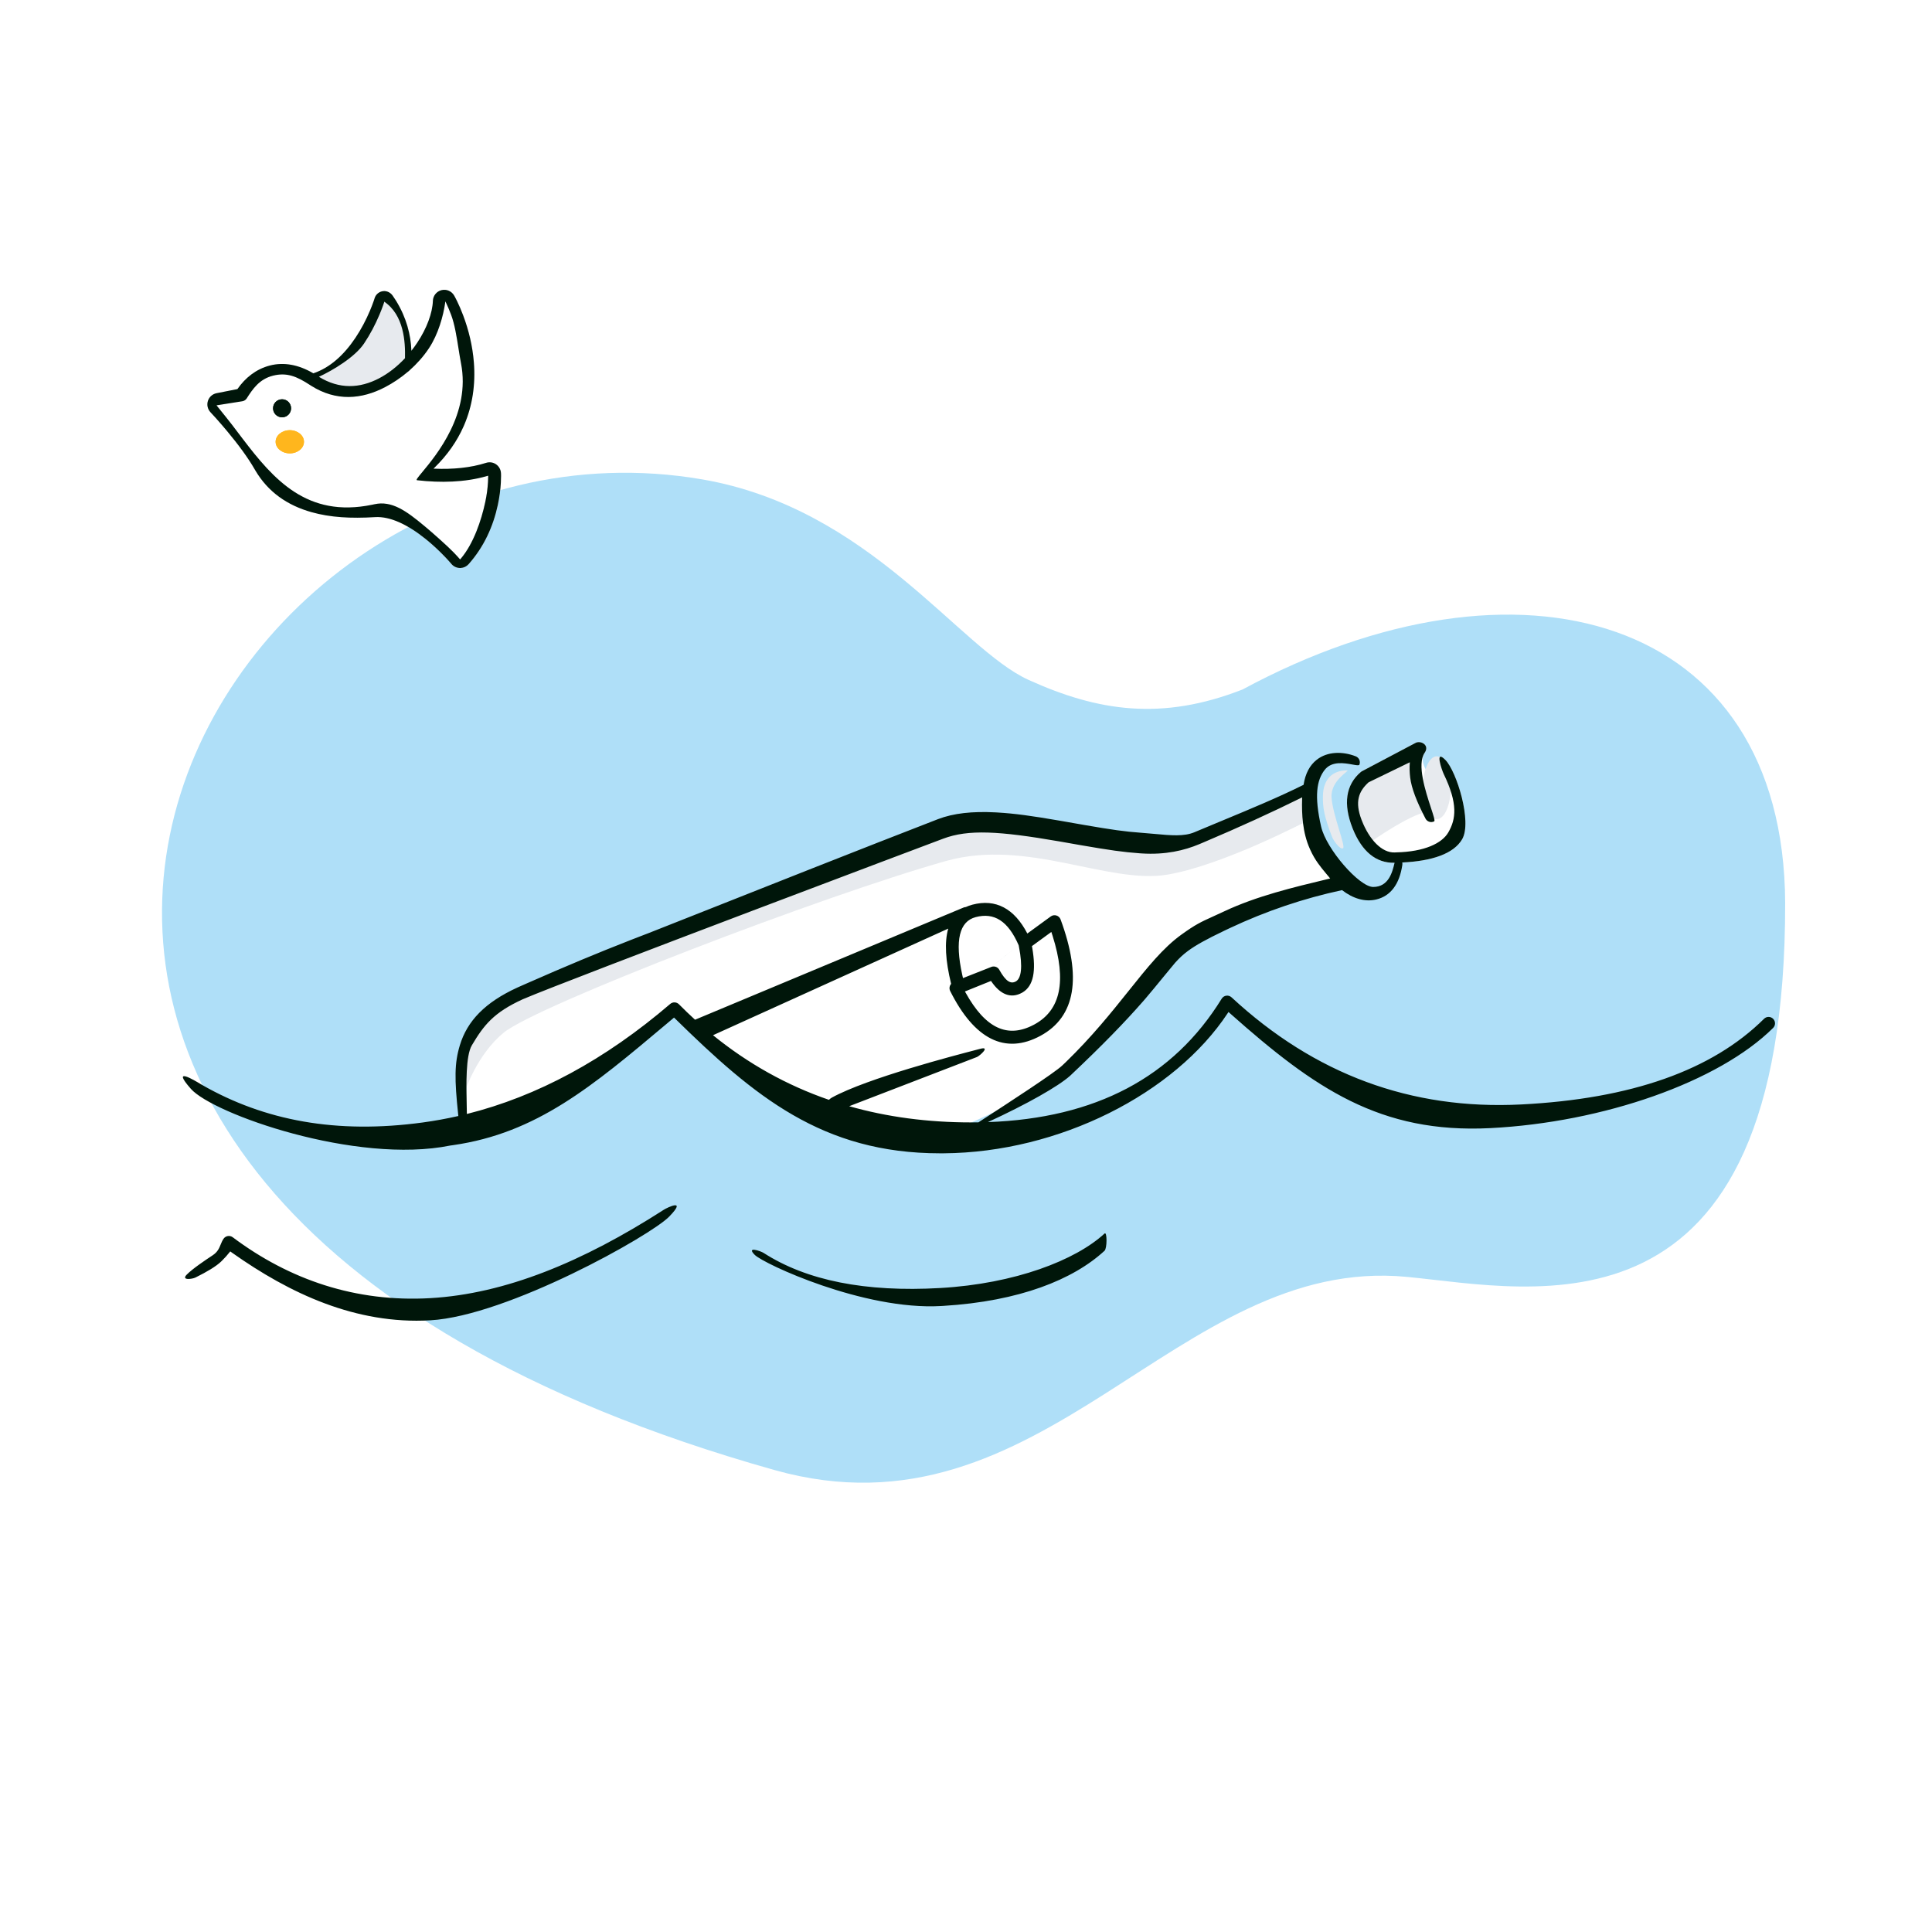 <svg width="200" height="200" viewBox="0 0 200 200" fill="none" xmlns="http://www.w3.org/2000/svg">
<rect x="0" y="0" width="200" height="200" fill="#808080" stroke="none"/>
<g clip-path="url(#clip0_82_134)">
<path d="M200 0H0V200H200V0Z" fill="white"/>
<path fill-rule="evenodd" clip-rule="evenodd" d="M80.18 152.18C108.114 160.035 121.706 129.889 145.641 132.182C158.743 133.438 184.858 139.801 184.8 93.448C184.654 63.522 157.071 56.029 128.627 71.376C120.257 74.649 113.649 73.635 106.474 70.382C99.299 67.13 90.072 52.611 72.681 49.624C20.345 40.635 -24.435 122.761 80.18 152.18Z" fill="#AFDFF8"/>
<path fill-rule="evenodd" clip-rule="evenodd" d="M146.562 76.893C147.086 76.638 148.027 77.132 147.481 77.927C146.273 79.688 150.944 83.206 149.445 80.106C149.285 79.775 148.463 77.483 149.626 78.666C150.789 79.849 152.411 85.078 151.362 86.88C150.442 88.461 148.005 89.213 144.679 89.302L144.53 89.305L144.459 89.31C142.498 89.401 141.012 88.188 140.052 85.825L140.006 85.71C139.035 83.236 139.301 81.254 140.872 79.917C140.9 79.892 140.931 79.871 140.963 79.851L141.013 79.825L146.562 76.893Z" fill="white"/>
<path fill-rule="evenodd" clip-rule="evenodd" d="M40.647 30.603C40.418 30.279 40.047 30.092 39.652 30.14C39.246 30.19 38.907 30.471 38.784 30.86L38.751 30.964C38.726 31.041 38.697 31.129 38.662 31.228C38.562 31.51 38.442 31.823 38.3 32.16C37.895 33.118 37.396 34.074 36.801 34.963C35.518 36.882 33.971 38.218 32.159 38.732C31.875 38.812 31.711 39.107 31.791 39.391C31.832 39.535 34.48 40.858 37.182 40.524C39.804 40.201 42.483 38.224 42.505 38.09L42.538 37.809L42.547 37.715C42.735 35.679 42.379 33.379 41.008 31.151C40.894 30.966 40.773 30.783 40.647 30.603Z" fill="#E7EAEE"/>
<path fill-rule="evenodd" clip-rule="evenodd" d="M46.102 31.195L46.089 31.303C45.898 32.682 45.367 34.601 44.404 36.05C43.219 37.833 41.547 39.196 39.866 40.075C37.442 41.343 34.803 41.575 32.205 39.928L32.09 39.854C30.725 38.961 29.688 38.531 28.267 38.886C26.845 39.241 26.154 40.276 25.541 41.237L25.513 41.277C25.414 41.409 25.27 41.5 25.108 41.532L22.413 41.959L23.394 43.178C23.69 43.548 23.9 43.815 24.024 43.978L25.103 45.399C28.319 49.617 31.779 53.643 38.528 52.249L38.756 52.2C40.544 51.803 42.043 52.87 43.924 54.443L44.325 54.782C44.823 55.203 46.327 56.528 46.942 57.167L47.143 57.378L47.329 57.577C47.368 57.62 47.404 57.66 47.439 57.699L47.631 57.915L47.749 57.776C49.022 56.244 49.819 53.909 50.232 51.984C50.388 51.257 50.477 50.56 50.515 49.917L50.519 49.834C50.529 49.646 50.533 49.482 50.534 49.345V49.243L50.342 49.3C48.116 49.931 45.612 49.993 43.168 49.712C42.578 49.644 49.053 44.399 47.724 37.607C47.421 36.06 47.229 33.99 46.7 32.585C46.533 32.142 46.36 31.737 46.189 31.375L46.102 31.195Z" fill="white"/>
<path fill-rule="evenodd" clip-rule="evenodd" d="M146.844 77.731L141.304 80.424C139.976 81.554 139.75 83.234 140.627 85.465C140.934 86.248 141.704 88.113 141.704 87.38C141.704 87.151 146.844 83.791 147.831 84.12C148.742 84.424 147.104 81.684 146.645 80.424L146.844 77.662L146.996 77.387" fill="#E7EAEE"/>
<path fill-rule="evenodd" clip-rule="evenodd" d="M139.453 79.752C139.821 79.752 137.735 80.733 137.842 82.543C137.95 84.352 139.364 87.687 139.02 87.819C138.676 87.95 138.024 86.978 137.892 86.634C137.075 84.494 136.92 83.621 136.949 82.373C136.987 80.739 137.847 79.752 139.453 79.752Z" fill="#E7EAEE"/>
<path d="M148.736 84.798C149.532 84.798 150.176 83.342 150.176 81.545C150.176 79.749 149.532 78.292 148.736 78.292C147.941 78.292 147.296 79.749 147.296 81.545C147.296 83.342 147.941 84.798 148.736 84.798Z" fill="#E7EAEE"/>
<path fill-rule="evenodd" clip-rule="evenodd" d="M48.151 115.844C48.151 110.199 48.778 107.745 55.513 104.665C69.315 99.086 69.315 98.871 95.758 88.647C102.751 85.957 117.494 92.401 123.905 89.701C128.179 87.9 132.175 86.564 135.707 84.778C136.048 87.011 138.259 90.791 139.037 91.441C134.902 92.309 130.903 93.651 127.038 95.467C118.684 99.393 123.634 98.323 110.402 110.802C109.28 111.86 105.159 114.271 99.201 116.783C99.201 116.783 87.201 115.171 82.388 113.169C77.49 111.132 70.068 104.665 70.068 104.665C70.068 104.665 61.412 110.312 56.435 112.85C54.106 114.038 48.151 115.844 48.151 115.844Z" fill="white"/>
<path fill-rule="evenodd" clip-rule="evenodd" d="M48.151 112.911C48.151 111.586 48.011 110.661 48.151 109.638C48.607 106.304 50.396 104.598 55.55 102.24C69.352 96.661 69.315 95.937 95.758 85.714C102.751 83.024 117.494 89.467 123.905 86.767C128.179 84.967 132.175 83.63 135.707 81.845C135.716 81.909 135.349 84.96 135.349 84.96C135.349 84.96 126.632 89.563 120.866 90.539C114.739 91.576 106.324 86.767 97.922 89.132C85.126 92.734 55.639 104.056 52.151 106.893C49.41 109.123 48.151 112.911 48.151 112.911Z" fill="#E7EAEE"/>
<path fill-rule="evenodd" clip-rule="evenodd" d="M40.647 30.603C40.418 30.279 40.047 30.092 39.652 30.14C39.246 30.19 38.907 30.471 38.784 30.86L38.751 30.964C38.726 31.041 38.697 31.129 38.662 31.228C38.562 31.51 38.442 31.823 38.3 32.16C37.895 33.118 37.396 34.074 36.801 34.963C35.518 36.882 33.971 38.218 32.159 38.732C31.875 38.812 31.711 39.107 31.791 39.391C31.872 39.674 36.276 37.667 37.688 35.556C38.324 34.606 38.852 33.592 39.282 32.576C39.411 32.269 39.524 31.98 39.621 31.714L39.668 31.582C39.706 31.475 39.738 31.379 39.766 31.294C39.773 31.233 39.779 31.213 39.785 31.233C42.84 33.323 41.639 38.511 41.933 38.536C42.213 38.56 42.461 38.363 42.505 38.09L42.538 37.809L42.547 37.715C42.735 35.679 42.379 33.379 41.008 31.151C40.894 30.966 40.773 30.783 40.647 30.603Z" fill="#E7EAEE"/>
<path fill-rule="evenodd" clip-rule="evenodd" d="M47.009 30.588L47.076 30.709L47.158 30.863C47.208 30.958 47.263 31.068 47.324 31.192C47.533 31.623 47.745 32.111 47.947 32.65C48.518 34.164 48.917 35.799 49.053 37.502C49.238 39.813 48.904 41.994 48.059 43.979L47.987 44.145C47.3 45.696 46.3 47.116 45.002 48.39L44.873 48.514L44.983 48.52C46.852 48.598 48.701 48.431 50.326 47.913C50.675 47.802 51.055 47.859 51.355 48.068C51.655 48.276 51.841 48.612 51.86 48.976L51.864 49.089L51.867 49.239V49.297C51.867 49.505 51.86 49.739 51.846 49.995C51.805 50.703 51.706 51.467 51.536 52.264C51.053 54.517 50.087 56.627 48.51 58.404C48.3 58.64 48.005 58.782 47.692 58.798L47.62 58.8C47.285 58.794 46.98 58.656 46.763 58.419L46.604 58.235L46.526 58.146L46.36 57.962L46.179 57.766C46.116 57.7 46.05 57.63 45.982 57.56C45.403 56.959 44.764 56.364 44.084 55.816C42.202 54.297 40.386 53.439 38.836 53.532C36.3 53.684 34.199 53.566 32.25 53.019C29.731 52.312 27.753 50.926 26.444 48.718L26.37 48.592C25.692 47.41 24.692 46.048 23.511 44.631C23.146 44.193 22.786 43.776 22.443 43.392L22.297 43.228C22.063 42.968 21.872 42.761 21.791 42.677C21.495 42.364 21.392 41.916 21.521 41.507L21.541 41.452C21.683 41.069 22.014 40.785 22.417 40.705L24.578 40.278L24.604 40.242C25.377 39.142 26.481 38.211 27.948 37.836C29.479 37.445 31.089 37.785 32.71 38.814L32.823 38.887C35.014 40.319 37.184 40.24 39.248 39.161C40.722 38.39 42.128 37.081 43.192 35.479C44.182 33.99 44.77 32.397 44.813 31.14C44.83 30.616 45.192 30.165 45.702 30.036C46.212 29.907 46.745 30.133 47.009 30.588ZM46.102 31.196L46.088 31.304C45.898 32.683 45.366 34.602 44.404 36.051C43.219 37.834 41.547 39.197 39.866 40.076C37.442 41.343 34.803 41.575 32.204 39.929L32.09 39.855C30.724 38.962 29.688 38.532 28.267 38.887C26.845 39.242 26.154 40.277 25.541 41.238L25.512 41.278C25.414 41.41 25.27 41.501 25.108 41.533L22.412 41.96L23.394 43.179C23.689 43.549 23.899 43.816 24.024 43.979L25.103 45.4C28.319 49.618 31.779 53.644 38.527 52.25L38.756 52.201C40.544 51.804 42.043 52.871 43.923 54.444L44.325 54.783C44.822 55.204 46.327 56.529 46.942 57.168L47.143 57.379L47.329 57.578C47.367 57.62 47.404 57.661 47.439 57.7L47.631 57.916L47.749 57.777C49.022 56.245 49.819 53.91 50.232 51.985C50.388 51.258 50.477 50.561 50.514 49.918L50.519 49.835C50.529 49.647 50.533 49.483 50.534 49.346V49.244L50.342 49.3C48.116 49.932 45.612 49.994 43.168 49.712C42.578 49.645 49.053 44.4 47.724 37.608C47.421 36.06 47.229 33.991 46.7 32.586C46.533 32.143 46.36 31.738 46.188 31.376L46.102 31.196Z" fill="#E7EAEE"/>
<path fill-rule="evenodd" clip-rule="evenodd" d="M29.2 43.2C29.715 43.2 30.133 42.781 30.133 42.266C30.133 41.752 29.715 41.333 29.2 41.333C28.685 41.333 28.267 41.752 28.267 42.266C28.267 42.781 28.685 43.2 29.2 43.2Z" fill="#00160A"/>
<path d="M30 46.933C30.81 46.933 31.467 46.396 31.467 45.733C31.467 45.071 30.81 44.533 30 44.533C29.19 44.533 28.533 45.071 28.533 45.733C28.533 46.396 29.19 46.933 30 46.933Z" fill="#FFB61D"/>
<path d="M30 46.933C30.81 46.933 31.467 46.396 31.467 45.733C31.467 45.071 30.81 44.533 30 44.533C29.19 44.533 28.533 45.071 28.533 45.733C28.533 46.396 29.19 46.933 30 46.933Z" fill="#FFB61D"/>
<path fill-rule="evenodd" clip-rule="evenodd" d="M47.009 30.588L47.076 30.709L47.158 30.863C47.208 30.958 47.263 31.068 47.324 31.192C47.533 31.623 47.745 32.111 47.947 32.65C48.518 34.164 48.917 35.799 49.053 37.502C49.238 39.813 48.904 41.994 48.059 43.979L47.987 44.145C47.301 45.696 46.301 47.116 45.002 48.39L44.874 48.514L44.983 48.52C46.853 48.598 48.701 48.431 50.326 47.913C50.675 47.802 51.055 47.859 51.355 48.068C51.655 48.276 51.841 48.612 51.86 48.976L51.864 49.089L51.867 49.239V49.297C51.867 49.505 51.861 49.739 51.846 49.995C51.805 50.703 51.706 51.467 51.536 52.264C51.053 54.517 50.087 56.627 48.51 58.404C48.3 58.64 48.005 58.782 47.692 58.798L47.62 58.8C47.285 58.794 46.98 58.656 46.763 58.419L46.604 58.235L46.526 58.146L46.361 57.962L46.179 57.766C46.116 57.7 46.05 57.63 45.982 57.56C45.403 56.959 44.764 56.364 44.085 55.816C42.202 54.297 40.387 53.439 38.836 53.532C36.3 53.684 34.199 53.566 32.25 53.019C29.731 52.312 27.753 50.926 26.444 48.718L26.37 48.592C25.693 47.41 24.692 46.048 23.511 44.631C23.146 44.193 22.786 43.776 22.443 43.392L22.297 43.228C22.063 42.968 21.872 42.761 21.791 42.677C21.495 42.364 21.392 41.916 21.522 41.507L21.541 41.452C21.683 41.069 22.014 40.785 22.417 40.705L24.578 40.278L24.604 40.242C25.377 39.142 26.481 38.211 27.948 37.836C29.392 37.467 30.908 37.749 32.437 38.647C34.13 38.079 35.584 36.784 36.801 34.964C37.396 34.074 37.895 33.118 38.3 32.161C38.442 31.824 38.562 31.511 38.662 31.228C38.697 31.13 38.726 31.042 38.752 30.965L38.784 30.861C38.907 30.472 39.246 30.19 39.652 30.141C40.047 30.093 40.418 30.279 40.647 30.604C40.774 30.784 40.894 30.966 41.008 31.151C42.072 32.881 42.525 34.654 42.587 36.313C42.798 36.046 43.001 35.767 43.192 35.479C44.182 33.99 44.771 32.397 44.813 31.14C44.83 30.616 45.193 30.165 45.702 30.036C46.212 29.907 46.745 30.133 47.009 30.588ZM39.248 39.161C37.243 40.209 35.138 40.314 33.012 39.006C34.443 38.344 36.74 36.974 37.688 35.557C38.324 34.607 38.853 33.592 39.282 32.576C39.411 32.27 39.524 31.981 39.621 31.714L39.668 31.583C39.706 31.476 39.738 31.379 39.766 31.294C39.773 31.234 39.779 31.213 39.785 31.233C41.816 32.623 41.966 35.381 41.925 37.081C41.109 37.953 40.193 38.667 39.248 39.161ZM39.866 40.076C40.68 39.65 41.491 39.111 42.247 38.466C42.305 38.432 42.356 38.388 42.398 38.335C43.144 37.676 43.831 36.913 44.404 36.051C45.366 34.602 45.898 32.683 46.089 31.304L46.102 31.196L46.189 31.376C46.36 31.738 46.533 32.143 46.7 32.586C47.068 33.564 47.273 34.863 47.466 36.085V36.085C47.55 36.619 47.632 37.138 47.724 37.608C48.743 42.814 45.177 47.11 43.721 48.864C43.278 49.398 43.03 49.697 43.168 49.712C45.612 49.994 48.116 49.932 50.342 49.3L50.534 49.244V49.346C50.533 49.483 50.529 49.647 50.519 49.835L50.515 49.918C50.477 50.561 50.388 51.258 50.232 51.985C49.819 53.91 49.022 56.245 47.749 57.777L47.631 57.916L47.439 57.7C47.404 57.661 47.367 57.62 47.329 57.578L47.143 57.379L46.942 57.168C46.327 56.529 44.823 55.204 44.325 54.783L43.923 54.444C42.043 52.871 40.544 51.804 38.756 52.201L38.528 52.25C31.779 53.644 28.319 49.618 25.103 45.4L24.024 43.979C23.9 43.816 23.69 43.549 23.394 43.179L22.413 41.96L25.108 41.533C25.27 41.501 25.414 41.41 25.513 41.278L25.541 41.238C26.154 40.277 26.845 39.242 28.267 38.887C29.688 38.532 30.725 38.962 32.09 39.855L32.205 39.929C34.803 41.575 37.442 41.343 39.866 40.076ZM146.562 76.892C147.086 76.637 148.027 77.132 147.481 77.927C146.656 79.131 147.573 81.927 148.132 83.629V83.63V83.63C148.39 84.417 148.572 84.971 148.469 85.025C148.142 85.195 147.74 85.069 147.569 84.743C146.646 82.976 146.115 81.573 145.983 80.506C145.917 79.975 145.903 79.462 145.94 78.967L145.945 78.91L141.676 80.985L141.621 81.034C140.658 81.938 140.234 82.988 140.939 84.847L140.981 84.955C141.746 86.904 143.042 88.303 144.391 88.245L144.496 88.239C147.493 88.179 149.284 87.277 149.923 86.179C150.726 84.799 150.945 83.206 149.445 80.106C149.285 79.774 148.462 77.482 149.626 78.666C150.789 79.849 152.411 85.078 151.362 86.879C150.486 88.383 148.239 89.138 145.16 89.284C145.177 89.362 145.181 89.446 145.169 89.53C144.877 91.51 143.974 92.755 142.463 93.115C141.307 93.391 140.065 93.026 138.928 92.146C134.931 93.004 131.063 94.312 127.322 96.071L126.768 96.333C124.859 97.245 123.764 97.856 122.965 98.45C122.496 98.798 122.109 99.155 121.693 99.615L121.626 99.691C121.424 99.925 120.984 100.463 120.483 101.074L120.482 101.075L120.481 101.076L120.481 101.077L120.481 101.077L120.479 101.079L120.478 101.08C119.812 101.894 119.04 102.837 118.578 103.371L118.356 103.628C116.478 105.779 114.112 108.22 110.859 111.287L110.768 111.371C109.548 112.461 106.308 114.303 102.267 116.161C113.419 115.765 121.461 111.508 126.469 103.384C126.689 103.026 127.181 102.959 127.489 103.244C136.101 111.22 146.079 114.911 157.462 114.334C168.875 113.756 177.25 110.79 182.614 105.464C182.875 105.205 183.297 105.206 183.556 105.468C183.816 105.729 183.814 106.151 183.553 106.41C177.927 111.997 165.981 116.19 154.267 116.783C142.875 117.359 136.077 112.666 127.386 104.95L127.173 104.761L127.097 104.877C121.593 113.219 109.633 119.304 97.699 119.39L97.325 119.391C85.117 119.391 78.077 113.481 69.841 105.402L69.777 105.338L69.748 105.363L69.533 105.545L69.22 105.807L69.028 105.969C61.311 112.463 55.553 117.309 46.891 118.547L46.615 118.585C36.849 120.561 22.037 115.298 19.761 112.718C17.675 110.354 20.108 111.823 20.776 112.227C20.837 112.264 20.883 112.292 20.91 112.307C27.374 116.008 34.826 117.417 43.768 116.198C45.002 116.029 46.229 115.806 47.447 115.529L47.433 115.398C47.042 111.69 47.04 110.069 47.603 108.209C48.368 105.678 50.226 103.756 53.568 102.227L54.488 101.82C58.616 100.001 61.894 98.635 65.295 97.308L65.544 97.211C65.925 97.063 66.311 96.913 66.706 96.762L67.092 96.615C67.232 96.565 69.054 95.843 71.823 94.745C78.21 92.213 89.638 87.682 97.094 84.8C98.707 84.18 100.66 83.973 103.055 84.097L103.261 84.109C105.056 84.214 106.82 84.458 109.713 84.958L112.256 85.403C115.094 85.895 116.469 86.088 118.075 86.203C118.58 86.239 119.06 86.284 119.516 86.326C121.204 86.483 122.564 86.609 123.646 86.153C124.607 85.749 125.548 85.358 126.471 84.975L126.471 84.975L126.478 84.972H126.479C129.505 83.717 132.327 82.546 134.946 81.244C135.126 80.079 135.585 79.219 136.304 78.653C137.413 77.779 138.984 77.764 140.346 78.294C140.689 78.428 140.859 78.814 140.726 79.157C140.682 79.268 140.405 79.217 140.013 79.145C139.192 78.993 137.868 78.749 137.129 79.7C136.307 80.759 136.034 82.38 136.762 85.572C137.289 87.885 140.709 91.818 142.153 91.818C143.764 91.818 144.14 90.255 144.354 89.368L144.367 89.313C142.452 89.362 140.997 88.15 140.052 85.825L140.006 85.709C139.035 83.236 139.301 81.253 140.872 79.916C140.901 79.892 140.931 79.87 140.963 79.851L141.013 79.825L146.562 76.892ZM137.698 90.941C137.63 90.859 137.564 90.776 137.498 90.69C137.472 90.663 137.449 90.636 137.428 90.612C137.367 90.538 137.305 90.463 137.241 90.386C136.725 89.766 136.126 89.047 135.657 88.01L135.589 87.859C134.837 86.174 134.748 84.282 134.794 82.722L134.801 82.54L134.761 82.561C131.654 84.098 128.274 85.641 124.622 87.188L124.164 87.382C122.6 88.04 120.647 88.506 118.172 88.346L117.981 88.333C116.29 88.212 114.868 88.01 111.885 87.493L109.659 87.102C103.382 86.016 100.242 85.846 97.654 86.814C97.654 86.814 59.058 101.332 54.115 103.443C51.109 104.818 50.089 106.112 48.846 108.209C48.202 109.293 48.267 112.285 48.313 114.363V114.363C48.32 114.711 48.327 115.034 48.33 115.318C55.628 113.493 62.643 109.698 69.38 103.927C69.645 103.699 70.042 103.716 70.287 103.964C70.833 104.515 71.387 105.048 71.95 105.561L99.743 93.95C99.819 93.918 99.898 93.901 99.976 93.898C100.185 93.8 100.411 93.718 100.653 93.654C103.077 93.009 105.012 94.058 106.349 96.638L108.772 94.871C109.129 94.61 109.637 94.763 109.79 95.178C112.001 101.153 111.357 105.246 107.716 107.222C104.045 109.214 100.853 107.571 98.364 102.592C98.237 102.34 98.287 102.048 98.462 101.851C97.868 99.441 97.758 97.52 98.162 96.129L73.811 107.165C77.453 110.121 81.451 112.35 85.809 113.854C85.909 113.758 86.017 113.676 86.123 113.618C89.794 111.607 98.838 109.259 101.072 108.678C101.265 108.628 101.408 108.591 101.491 108.569C102.539 108.288 101.465 109.267 101.149 109.414L101.109 109.431L87.908 114.514C91.835 115.633 96.04 116.191 100.525 116.191C100.78 116.191 101.033 116.19 101.285 116.186L101.58 115.994H101.581L101.581 115.993L101.581 115.993C104.404 114.158 109.125 111.09 109.944 110.317L110.326 109.956C113.044 107.318 115.067 104.789 116.833 102.58C118.77 100.157 120.398 98.121 122.294 96.755C123.769 95.693 124.304 95.451 125.56 94.88C125.896 94.728 126.283 94.552 126.754 94.331C130.086 92.765 133.87 91.858 137.422 91.007L137.698 90.941ZM100.996 94.942C102.916 94.432 104.354 95.334 105.451 97.852L102.618 100.097L102.615 100.098L99.689 101.253L99.615 100.932C98.814 97.299 99.336 95.383 100.996 94.942ZM105.451 97.852L102.621 100.097C102.677 100.074 102.736 100.06 102.794 100.054C102.848 100.048 102.901 100.049 102.954 100.056C103.078 100.073 103.196 100.124 103.293 100.205C103.357 100.259 103.411 100.324 103.452 100.401C104.12 101.604 104.637 101.89 105.161 101.596C105.716 101.285 105.891 100.114 105.485 98.023L105.451 97.852ZM68.73 125.225C69.04 125.026 71.177 123.983 69.274 125.943C67.371 127.903 52.548 136.218 44.547 136.678C36.836 137.122 29.989 133.901 24.031 129.686L23.834 129.545L23.794 129.596C23.531 129.93 23.26 130.234 22.981 130.506L22.862 130.621C22.357 131.095 21.484 131.631 20.222 132.254C19.892 132.417 18.725 132.567 19.329 131.951C19.933 131.336 21.254 130.45 22.023 129.942C22.526 129.61 22.685 129.221 22.842 128.836C22.926 128.632 23.009 128.428 23.143 128.234C23.358 127.923 23.788 127.853 24.091 128.08C29.964 132.482 36.824 134.828 44.547 134.383C52.302 133.937 60.312 130.642 68.73 125.225ZM114.343 129.476C114.614 129.226 114.614 127.445 114.343 127.694C111.348 130.458 105.077 132.89 97.338 133.335C89.59 133.781 83.498 132.563 79.051 129.703C78.741 129.504 77.208 128.977 78.13 129.903C79.051 130.829 89.407 135.66 97.415 135.199L97.654 135.185C105.545 134.703 111.108 132.461 114.343 129.476ZM108.873 96.596L108.833 96.476L106.826 97.94L106.863 98.147C107.267 100.508 106.991 102.051 105.872 102.725L105.813 102.759C104.646 103.413 103.548 102.951 102.63 101.607L102.589 101.547L99.89 102.637L99.953 102.75C102.016 106.473 104.302 107.509 106.993 106.096L107.08 106.05C109.783 104.583 110.449 101.591 108.967 96.886L108.873 96.596ZM30.133 42.267C30.133 42.781 29.715 43.2 29.2 43.2C28.685 43.2 28.267 42.781 28.267 42.267C28.267 41.752 28.685 41.333 29.2 41.333C29.715 41.333 30.133 41.752 30.133 42.267Z" fill="#00160A"/>
</g>
<defs>
<clipPath id="clip0_82_134">
<rect width="200" height="200" fill="white"/>
</clipPath>
</defs>
</svg>

